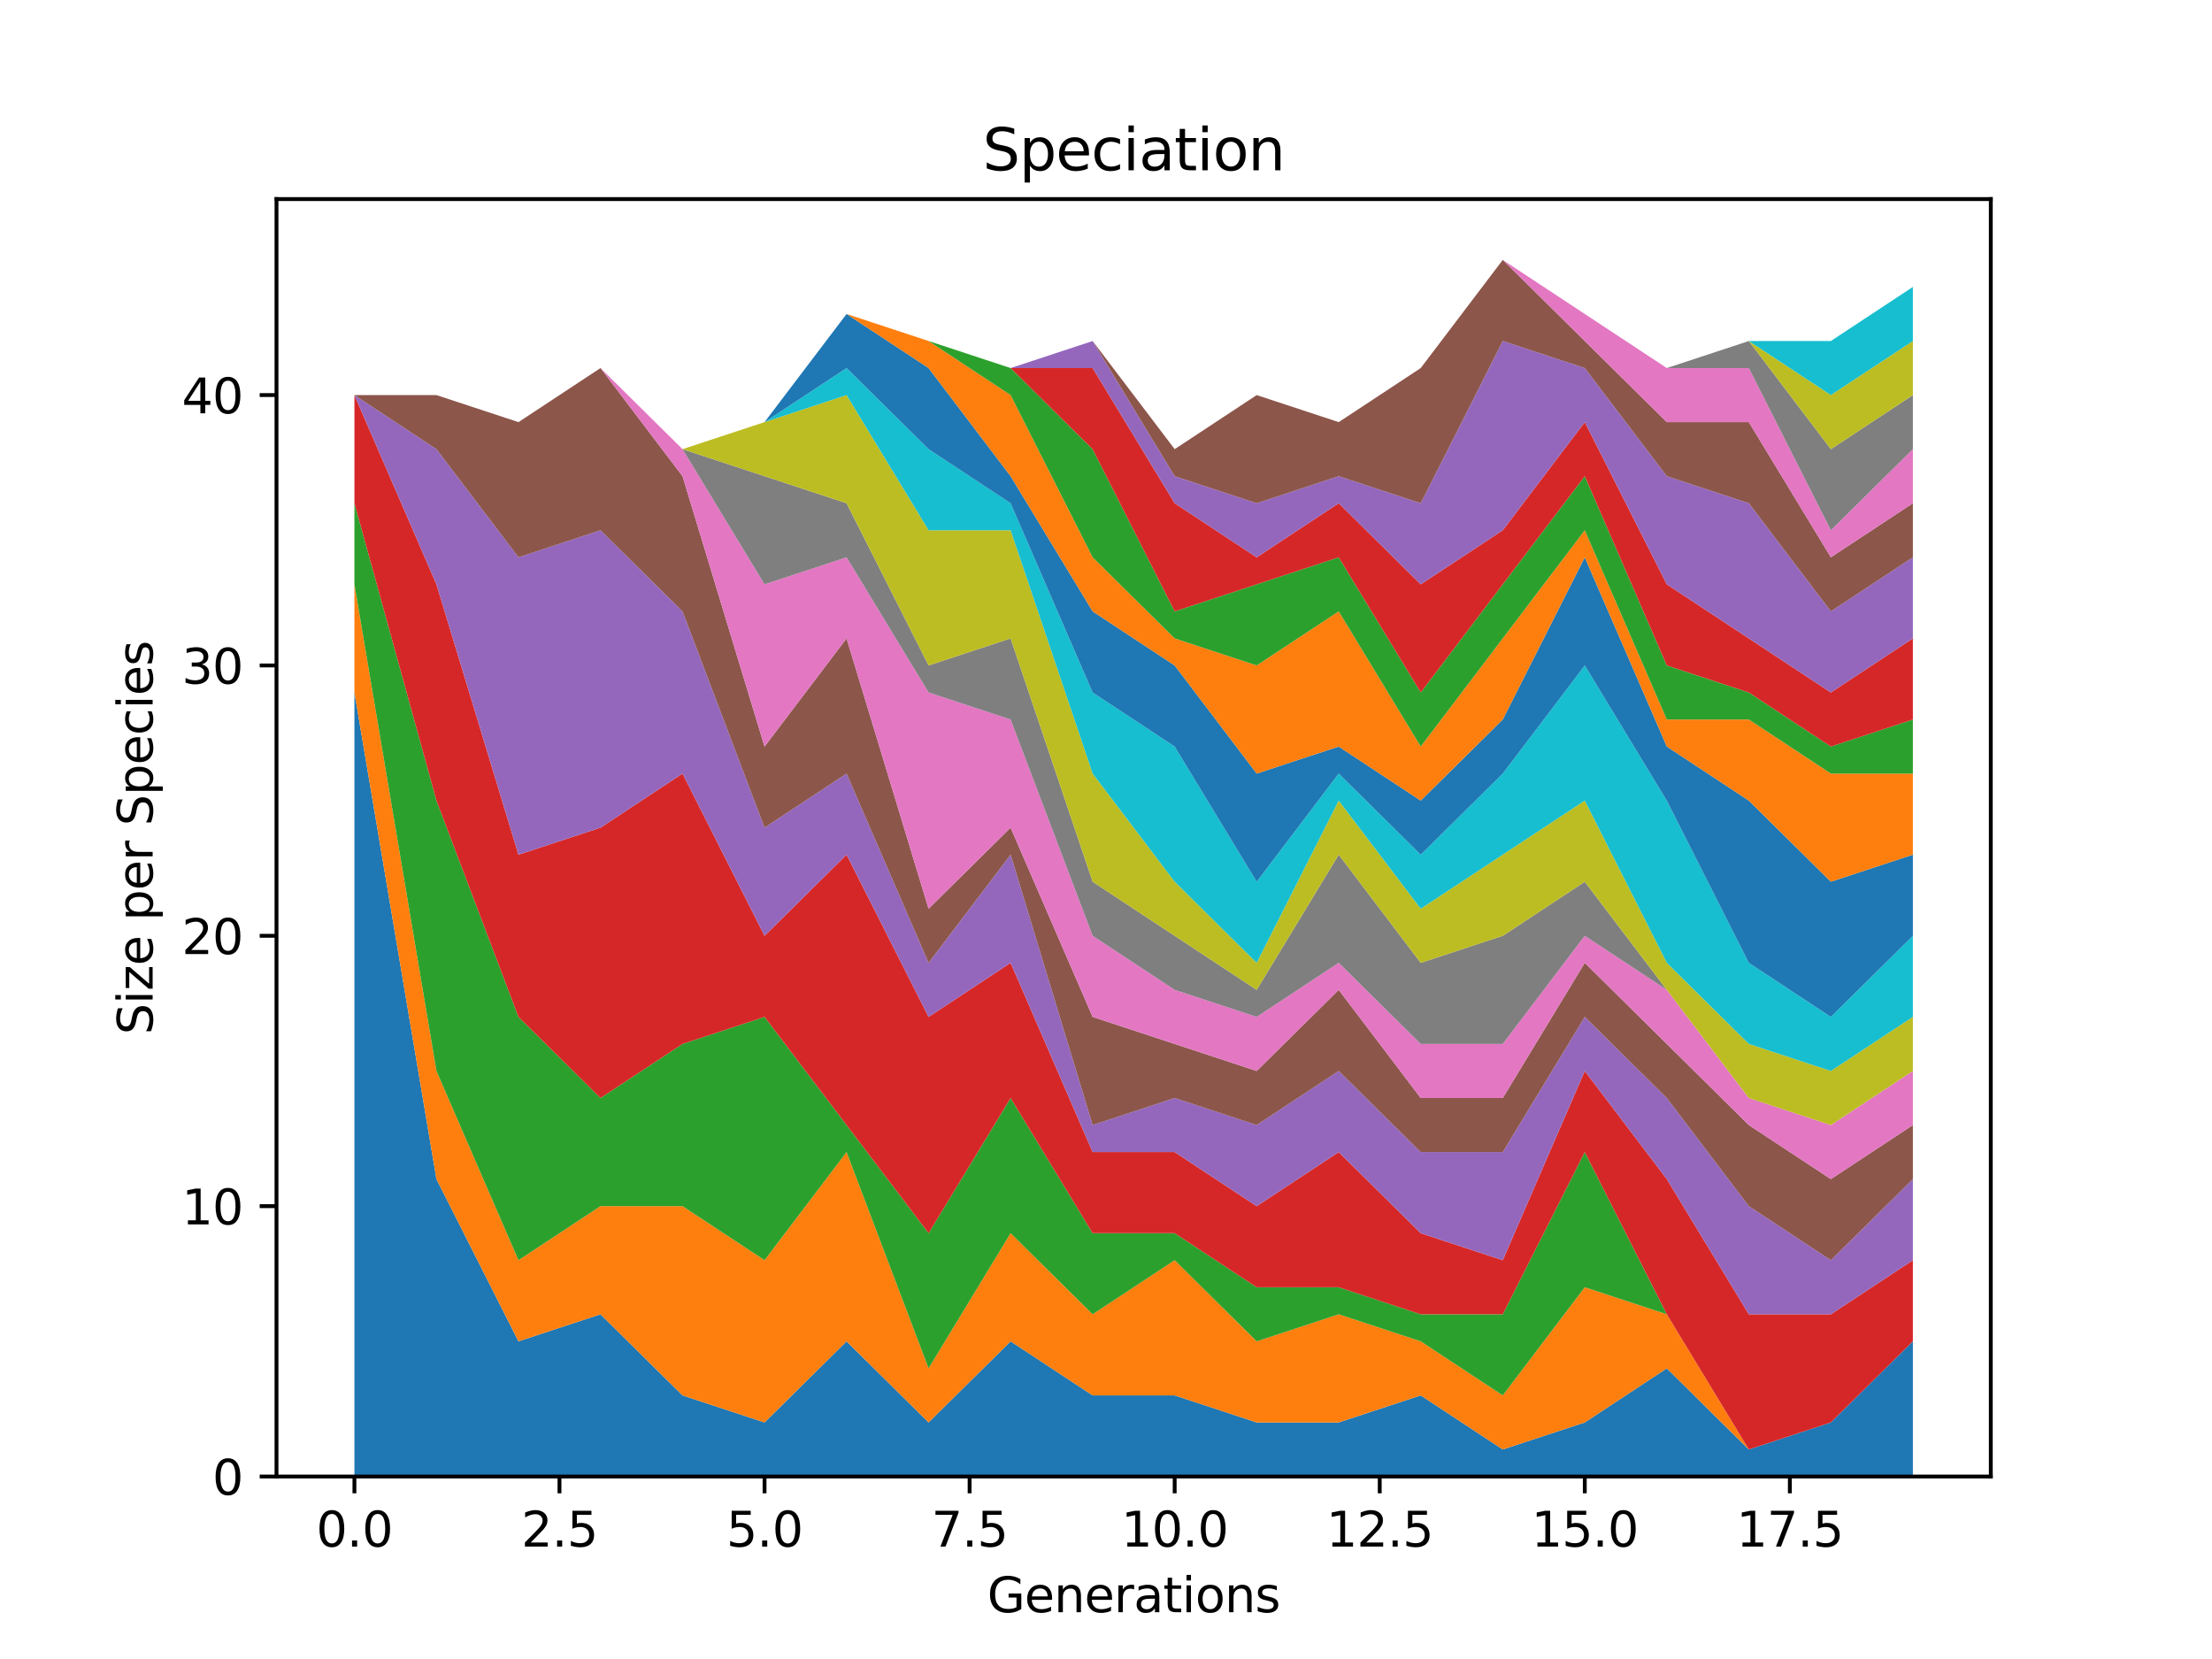 <?xml version="1.0" encoding="utf-8" standalone="no"?>
<!DOCTYPE svg PUBLIC "-//W3C//DTD SVG 1.1//EN"
  "http://www.w3.org/Graphics/SVG/1.1/DTD/svg11.dtd">
<svg xmlns:xlink="http://www.w3.org/1999/xlink" width="460.8pt" height="345.6pt" viewBox="0 0 460.8 345.6" xmlns="http://www.w3.org/2000/svg" version="1.1">
 <defs>
  <style type="text/css">*{stroke-linejoin: round; stroke-linecap: butt}</style>
 </defs>
 <g id="figure_1">
  <g id="patch_1">
   <path d="M 0 345.6 
L 460.8 345.6 
L 460.8 0 
L 0 0 
z
" style="fill: #ffffff"/>
  </g>
  <g id="axes_1">
   <g id="patch_2">
    <path d="M 57.6 307.584 
L 414.72 307.584 
L 414.72 41.472 
L 57.6 41.472 
z
" style="fill: #ffffff"/>
   </g>
   <g id="PolyCollection_1">
    <path d="M 73.833 144.256 
L 73.833 307.584 
L 90.92 307.584 
L 108.007 307.584 
L 125.094 307.584 
L 142.181 307.584 
L 159.268 307.584 
L 176.355 307.584 
L 193.442 307.584 
L 210.529 307.584 
L 227.616 307.584 
L 244.704 307.584 
L 261.791 307.584 
L 278.878 307.584 
L 295.965 307.584 
L 313.052 307.584 
L 330.139 307.584 
L 347.226 307.584 
L 364.313 307.584 
L 381.4 307.584 
L 398.487 307.584 
L 398.487 279.424 
L 398.487 279.424 
L 381.4 296.32 
L 364.313 301.952 
L 347.226 285.056 
L 330.139 296.32 
L 313.052 301.952 
L 295.965 290.688 
L 278.878 296.32 
L 261.791 296.32 
L 244.704 290.688 
L 227.616 290.688 
L 210.529 279.424 
L 193.442 296.32 
L 176.355 279.424 
L 159.268 296.32 
L 142.181 290.688 
L 125.094 273.792 
L 108.007 279.424 
L 90.92 245.632 
L 73.833 144.256 
z
" clip-path="url(#p32111355fc)" style="fill: #1f77b4"/>
   </g>
   <g id="PolyCollection_2">
    <path d="M 73.833 121.728 
L 73.833 144.256 
L 90.92 245.632 
L 108.007 279.424 
L 125.094 273.792 
L 142.181 290.688 
L 159.268 296.32 
L 176.355 279.424 
L 193.442 296.32 
L 210.529 279.424 
L 227.616 290.688 
L 244.704 290.688 
L 261.791 296.32 
L 278.878 296.32 
L 295.965 290.688 
L 313.052 301.952 
L 330.139 296.32 
L 347.226 285.056 
L 364.313 301.952 
L 381.4 296.32 
L 398.487 279.424 
L 398.487 279.424 
L 398.487 279.424 
L 381.4 296.32 
L 364.313 301.952 
L 347.226 273.792 
L 330.139 268.16 
L 313.052 290.688 
L 295.965 279.424 
L 278.878 273.792 
L 261.791 279.424 
L 244.704 262.528 
L 227.616 273.792 
L 210.529 256.896 
L 193.442 285.056 
L 176.355 240 
L 159.268 262.528 
L 142.181 251.264 
L 125.094 251.264 
L 108.007 262.528 
L 90.92 223.104 
L 73.833 121.728 
z
" clip-path="url(#p32111355fc)" style="fill: #ff7f0e"/>
   </g>
   <g id="PolyCollection_3">
    <path d="M 73.833 104.832 
L 73.833 121.728 
L 90.92 223.104 
L 108.007 262.528 
L 125.094 251.264 
L 142.181 251.264 
L 159.268 262.528 
L 176.355 240 
L 193.442 285.056 
L 210.529 256.896 
L 227.616 273.792 
L 244.704 262.528 
L 261.791 279.424 
L 278.878 273.792 
L 295.965 279.424 
L 313.052 290.688 
L 330.139 268.16 
L 347.226 273.792 
L 364.313 301.952 
L 381.4 296.32 
L 398.487 279.424 
L 398.487 279.424 
L 398.487 279.424 
L 381.4 296.32 
L 364.313 301.952 
L 347.226 273.792 
L 330.139 240 
L 313.052 273.792 
L 295.965 273.792 
L 278.878 268.16 
L 261.791 268.16 
L 244.704 256.896 
L 227.616 256.896 
L 210.529 228.736 
L 193.442 256.896 
L 176.355 234.368 
L 159.268 211.84 
L 142.181 217.472 
L 125.094 228.736 
L 108.007 211.84 
L 90.92 166.784 
L 73.833 104.832 
z
" clip-path="url(#p32111355fc)" style="fill: #2ca02c"/>
   </g>
   <g id="PolyCollection_4">
    <path d="M 73.833 82.304 
L 73.833 104.832 
L 90.92 166.784 
L 108.007 211.84 
L 125.094 228.736 
L 142.181 217.472 
L 159.268 211.84 
L 176.355 234.368 
L 193.442 256.896 
L 210.529 228.736 
L 227.616 256.896 
L 244.704 256.896 
L 261.791 268.16 
L 278.878 268.16 
L 295.965 273.792 
L 313.052 273.792 
L 330.139 240 
L 347.226 273.792 
L 364.313 301.952 
L 381.4 296.32 
L 398.487 279.424 
L 398.487 262.528 
L 398.487 262.528 
L 381.4 273.792 
L 364.313 273.792 
L 347.226 245.632 
L 330.139 223.104 
L 313.052 262.528 
L 295.965 256.896 
L 278.878 240 
L 261.791 251.264 
L 244.704 240 
L 227.616 240 
L 210.529 200.576 
L 193.442 211.84 
L 176.355 178.048 
L 159.268 194.944 
L 142.181 161.152 
L 125.094 172.416 
L 108.007 178.048 
L 90.92 121.728 
L 73.833 82.304 
z
" clip-path="url(#p32111355fc)" style="fill: #d62728"/>
   </g>
   <g id="PolyCollection_5">
    <path d="M 73.833 82.304 
L 73.833 82.304 
L 90.92 121.728 
L 108.007 178.048 
L 125.094 172.416 
L 142.181 161.152 
L 159.268 194.944 
L 176.355 178.048 
L 193.442 211.84 
L 210.529 200.576 
L 227.616 240 
L 244.704 240 
L 261.791 251.264 
L 278.878 240 
L 295.965 256.896 
L 313.052 262.528 
L 330.139 223.104 
L 347.226 245.632 
L 364.313 273.792 
L 381.4 273.792 
L 398.487 262.528 
L 398.487 245.632 
L 398.487 245.632 
L 381.4 262.528 
L 364.313 251.264 
L 347.226 228.736 
L 330.139 211.84 
L 313.052 240 
L 295.965 240 
L 278.878 223.104 
L 261.791 234.368 
L 244.704 228.736 
L 227.616 234.368 
L 210.529 178.048 
L 193.442 200.576 
L 176.355 161.152 
L 159.268 172.416 
L 142.181 127.36 
L 125.094 110.464 
L 108.007 116.096 
L 90.92 93.568 
L 73.833 82.304 
z
" clip-path="url(#p32111355fc)" style="fill: #9467bd"/>
   </g>
   <g id="PolyCollection_6">
    <path d="M 73.833 82.304 
L 73.833 82.304 
L 90.92 93.568 
L 108.007 116.096 
L 125.094 110.464 
L 142.181 127.36 
L 159.268 172.416 
L 176.355 161.152 
L 193.442 200.576 
L 210.529 178.048 
L 227.616 234.368 
L 244.704 228.736 
L 261.791 234.368 
L 278.878 223.104 
L 295.965 240 
L 313.052 240 
L 330.139 211.84 
L 347.226 228.736 
L 364.313 251.264 
L 381.4 262.528 
L 398.487 245.632 
L 398.487 234.368 
L 398.487 234.368 
L 381.4 245.632 
L 364.313 234.368 
L 347.226 217.472 
L 330.139 200.576 
L 313.052 228.736 
L 295.965 228.736 
L 278.878 206.208 
L 261.791 223.104 
L 244.704 217.472 
L 227.616 211.84 
L 210.529 172.416 
L 193.442 189.312 
L 176.355 132.992 
L 159.268 155.52 
L 142.181 99.2 
L 125.094 76.672 
L 108.007 87.936 
L 90.92 82.304 
L 73.833 82.304 
z
" clip-path="url(#p32111355fc)" style="fill: #8c564b"/>
   </g>
   <g id="PolyCollection_7">
    <path d="M 73.833 82.304 
L 73.833 82.304 
L 90.92 82.304 
L 108.007 87.936 
L 125.094 76.672 
L 142.181 99.2 
L 159.268 155.52 
L 176.355 132.992 
L 193.442 189.312 
L 210.529 172.416 
L 227.616 211.84 
L 244.704 217.472 
L 261.791 223.104 
L 278.878 206.208 
L 295.965 228.736 
L 313.052 228.736 
L 330.139 200.576 
L 347.226 217.472 
L 364.313 234.368 
L 381.4 245.632 
L 398.487 234.368 
L 398.487 223.104 
L 398.487 223.104 
L 381.4 234.368 
L 364.313 228.736 
L 347.226 206.208 
L 330.139 194.944 
L 313.052 217.472 
L 295.965 217.472 
L 278.878 200.576 
L 261.791 211.84 
L 244.704 206.208 
L 227.616 194.944 
L 210.529 149.888 
L 193.442 144.256 
L 176.355 116.096 
L 159.268 121.728 
L 142.181 93.568 
L 125.094 76.672 
L 108.007 87.936 
L 90.92 82.304 
L 73.833 82.304 
z
" clip-path="url(#p32111355fc)" style="fill: #e377c2"/>
   </g>
   <g id="PolyCollection_8">
    <path d="M 73.833 82.304 
L 73.833 82.304 
L 90.92 82.304 
L 108.007 87.936 
L 125.094 76.672 
L 142.181 93.568 
L 159.268 121.728 
L 176.355 116.096 
L 193.442 144.256 
L 210.529 149.888 
L 227.616 194.944 
L 244.704 206.208 
L 261.791 211.84 
L 278.878 200.576 
L 295.965 217.472 
L 313.052 217.472 
L 330.139 194.944 
L 347.226 206.208 
L 364.313 228.736 
L 381.4 234.368 
L 398.487 223.104 
L 398.487 223.104 
L 398.487 223.104 
L 381.4 234.368 
L 364.313 228.736 
L 347.226 206.208 
L 330.139 183.68 
L 313.052 194.944 
L 295.965 200.576 
L 278.878 178.048 
L 261.791 206.208 
L 244.704 194.944 
L 227.616 183.68 
L 210.529 132.992 
L 193.442 138.624 
L 176.355 104.832 
L 159.268 99.2 
L 142.181 93.568 
L 125.094 76.672 
L 108.007 87.936 
L 90.92 82.304 
L 73.833 82.304 
z
" clip-path="url(#p32111355fc)" style="fill: #7f7f7f"/>
   </g>
   <g id="PolyCollection_9">
    <path d="M 73.833 82.304 
L 73.833 82.304 
L 90.92 82.304 
L 108.007 87.936 
L 125.094 76.672 
L 142.181 93.568 
L 159.268 99.2 
L 176.355 104.832 
L 193.442 138.624 
L 210.529 132.992 
L 227.616 183.68 
L 244.704 194.944 
L 261.791 206.208 
L 278.878 178.048 
L 295.965 200.576 
L 313.052 194.944 
L 330.139 183.68 
L 347.226 206.208 
L 364.313 228.736 
L 381.4 234.368 
L 398.487 223.104 
L 398.487 211.84 
L 398.487 211.84 
L 381.4 223.104 
L 364.313 217.472 
L 347.226 200.576 
L 330.139 166.784 
L 313.052 178.048 
L 295.965 189.312 
L 278.878 166.784 
L 261.791 200.576 
L 244.704 183.68 
L 227.616 161.152 
L 210.529 110.464 
L 193.442 110.464 
L 176.355 82.304 
L 159.268 87.936 
L 142.181 93.568 
L 125.094 76.672 
L 108.007 87.936 
L 90.92 82.304 
L 73.833 82.304 
z
" clip-path="url(#p32111355fc)" style="fill: #bcbd22"/>
   </g>
   <g id="PolyCollection_10">
    <path d="M 73.833 82.304 
L 73.833 82.304 
L 90.92 82.304 
L 108.007 87.936 
L 125.094 76.672 
L 142.181 93.568 
L 159.268 87.936 
L 176.355 82.304 
L 193.442 110.464 
L 210.529 110.464 
L 227.616 161.152 
L 244.704 183.68 
L 261.791 200.576 
L 278.878 166.784 
L 295.965 189.312 
L 313.052 178.048 
L 330.139 166.784 
L 347.226 200.576 
L 364.313 217.472 
L 381.4 223.104 
L 398.487 211.84 
L 398.487 194.944 
L 398.487 194.944 
L 381.4 211.84 
L 364.313 200.576 
L 347.226 166.784 
L 330.139 138.624 
L 313.052 161.152 
L 295.965 178.048 
L 278.878 161.152 
L 261.791 183.68 
L 244.704 155.52 
L 227.616 144.256 
L 210.529 104.832 
L 193.442 93.568 
L 176.355 76.672 
L 159.268 87.936 
L 142.181 93.568 
L 125.094 76.672 
L 108.007 87.936 
L 90.92 82.304 
L 73.833 82.304 
z
" clip-path="url(#p32111355fc)" style="fill: #17becf"/>
   </g>
   <g id="PolyCollection_11">
    <path d="M 73.833 82.304 
L 73.833 82.304 
L 90.92 82.304 
L 108.007 87.936 
L 125.094 76.672 
L 142.181 93.568 
L 159.268 87.936 
L 176.355 76.672 
L 193.442 93.568 
L 210.529 104.832 
L 227.616 144.256 
L 244.704 155.52 
L 261.791 183.68 
L 278.878 161.152 
L 295.965 178.048 
L 313.052 161.152 
L 330.139 138.624 
L 347.226 166.784 
L 364.313 200.576 
L 381.4 211.84 
L 398.487 194.944 
L 398.487 178.048 
L 398.487 178.048 
L 381.4 183.68 
L 364.313 166.784 
L 347.226 155.52 
L 330.139 116.096 
L 313.052 149.888 
L 295.965 166.784 
L 278.878 155.52 
L 261.791 161.152 
L 244.704 138.624 
L 227.616 127.36 
L 210.529 99.2 
L 193.442 76.672 
L 176.355 65.408 
L 159.268 87.936 
L 142.181 93.568 
L 125.094 76.672 
L 108.007 87.936 
L 90.92 82.304 
L 73.833 82.304 
z
" clip-path="url(#p32111355fc)" style="fill: #1f77b4"/>
   </g>
   <g id="PolyCollection_12">
    <path d="M 73.833 82.304 
L 73.833 82.304 
L 90.92 82.304 
L 108.007 87.936 
L 125.094 76.672 
L 142.181 93.568 
L 159.268 87.936 
L 176.355 65.408 
L 193.442 76.672 
L 210.529 99.2 
L 227.616 127.36 
L 244.704 138.624 
L 261.791 161.152 
L 278.878 155.52 
L 295.965 166.784 
L 313.052 149.888 
L 330.139 116.096 
L 347.226 155.52 
L 364.313 166.784 
L 381.4 183.68 
L 398.487 178.048 
L 398.487 161.152 
L 398.487 161.152 
L 381.4 161.152 
L 364.313 149.888 
L 347.226 149.888 
L 330.139 110.464 
L 313.052 132.992 
L 295.965 155.52 
L 278.878 127.36 
L 261.791 138.624 
L 244.704 132.992 
L 227.616 116.096 
L 210.529 82.304 
L 193.442 71.04 
L 176.355 65.408 
L 159.268 87.936 
L 142.181 93.568 
L 125.094 76.672 
L 108.007 87.936 
L 90.92 82.304 
L 73.833 82.304 
z
" clip-path="url(#p32111355fc)" style="fill: #ff7f0e"/>
   </g>
   <g id="PolyCollection_13">
    <path d="M 73.833 82.304 
L 73.833 82.304 
L 90.92 82.304 
L 108.007 87.936 
L 125.094 76.672 
L 142.181 93.568 
L 159.268 87.936 
L 176.355 65.408 
L 193.442 71.04 
L 210.529 82.304 
L 227.616 116.096 
L 244.704 132.992 
L 261.791 138.624 
L 278.878 127.36 
L 295.965 155.52 
L 313.052 132.992 
L 330.139 110.464 
L 347.226 149.888 
L 364.313 149.888 
L 381.4 161.152 
L 398.487 161.152 
L 398.487 149.888 
L 398.487 149.888 
L 381.4 155.52 
L 364.313 144.256 
L 347.226 138.624 
L 330.139 99.2 
L 313.052 121.728 
L 295.965 144.256 
L 278.878 116.096 
L 261.791 121.728 
L 244.704 127.36 
L 227.616 93.568 
L 210.529 76.672 
L 193.442 71.04 
L 176.355 65.408 
L 159.268 87.936 
L 142.181 93.568 
L 125.094 76.672 
L 108.007 87.936 
L 90.92 82.304 
L 73.833 82.304 
z
" clip-path="url(#p32111355fc)" style="fill: #2ca02c"/>
   </g>
   <g id="PolyCollection_14">
    <path d="M 73.833 82.304 
L 73.833 82.304 
L 90.92 82.304 
L 108.007 87.936 
L 125.094 76.672 
L 142.181 93.568 
L 159.268 87.936 
L 176.355 65.408 
L 193.442 71.04 
L 210.529 76.672 
L 227.616 93.568 
L 244.704 127.36 
L 261.791 121.728 
L 278.878 116.096 
L 295.965 144.256 
L 313.052 121.728 
L 330.139 99.2 
L 347.226 138.624 
L 364.313 144.256 
L 381.4 155.52 
L 398.487 149.888 
L 398.487 132.992 
L 398.487 132.992 
L 381.4 144.256 
L 364.313 132.992 
L 347.226 121.728 
L 330.139 87.936 
L 313.052 110.464 
L 295.965 121.728 
L 278.878 104.832 
L 261.791 116.096 
L 244.704 104.832 
L 227.616 76.672 
L 210.529 76.672 
L 193.442 71.04 
L 176.355 65.408 
L 159.268 87.936 
L 142.181 93.568 
L 125.094 76.672 
L 108.007 87.936 
L 90.92 82.304 
L 73.833 82.304 
z
" clip-path="url(#p32111355fc)" style="fill: #d62728"/>
   </g>
   <g id="PolyCollection_15">
    <path d="M 73.833 82.304 
L 73.833 82.304 
L 90.92 82.304 
L 108.007 87.936 
L 125.094 76.672 
L 142.181 93.568 
L 159.268 87.936 
L 176.355 65.408 
L 193.442 71.04 
L 210.529 76.672 
L 227.616 76.672 
L 244.704 104.832 
L 261.791 116.096 
L 278.878 104.832 
L 295.965 121.728 
L 313.052 110.464 
L 330.139 87.936 
L 347.226 121.728 
L 364.313 132.992 
L 381.4 144.256 
L 398.487 132.992 
L 398.487 116.096 
L 398.487 116.096 
L 381.4 127.36 
L 364.313 104.832 
L 347.226 99.2 
L 330.139 76.672 
L 313.052 71.04 
L 295.965 104.832 
L 278.878 99.2 
L 261.791 104.832 
L 244.704 99.2 
L 227.616 71.04 
L 210.529 76.672 
L 193.442 71.04 
L 176.355 65.408 
L 159.268 87.936 
L 142.181 93.568 
L 125.094 76.672 
L 108.007 87.936 
L 90.92 82.304 
L 73.833 82.304 
z
" clip-path="url(#p32111355fc)" style="fill: #9467bd"/>
   </g>
   <g id="PolyCollection_16">
    <path d="M 73.833 82.304 
L 73.833 82.304 
L 90.92 82.304 
L 108.007 87.936 
L 125.094 76.672 
L 142.181 93.568 
L 159.268 87.936 
L 176.355 65.408 
L 193.442 71.04 
L 210.529 76.672 
L 227.616 71.04 
L 244.704 99.2 
L 261.791 104.832 
L 278.878 99.2 
L 295.965 104.832 
L 313.052 71.04 
L 330.139 76.672 
L 347.226 99.2 
L 364.313 104.832 
L 381.4 127.36 
L 398.487 116.096 
L 398.487 104.832 
L 398.487 104.832 
L 381.4 116.096 
L 364.313 87.936 
L 347.226 87.936 
L 330.139 71.04 
L 313.052 54.144 
L 295.965 76.672 
L 278.878 87.936 
L 261.791 82.304 
L 244.704 93.568 
L 227.616 71.04 
L 210.529 76.672 
L 193.442 71.04 
L 176.355 65.408 
L 159.268 87.936 
L 142.181 93.568 
L 125.094 76.672 
L 108.007 87.936 
L 90.92 82.304 
L 73.833 82.304 
z
" clip-path="url(#p32111355fc)" style="fill: #8c564b"/>
   </g>
   <g id="PolyCollection_17">
    <path d="M 73.833 82.304 
L 73.833 82.304 
L 90.92 82.304 
L 108.007 87.936 
L 125.094 76.672 
L 142.181 93.568 
L 159.268 87.936 
L 176.355 65.408 
L 193.442 71.04 
L 210.529 76.672 
L 227.616 71.04 
L 244.704 93.568 
L 261.791 82.304 
L 278.878 87.936 
L 295.965 76.672 
L 313.052 54.144 
L 330.139 71.04 
L 347.226 87.936 
L 364.313 87.936 
L 381.4 116.096 
L 398.487 104.832 
L 398.487 93.568 
L 398.487 93.568 
L 381.4 110.464 
L 364.313 76.672 
L 347.226 76.672 
L 330.139 65.408 
L 313.052 54.144 
L 295.965 76.672 
L 278.878 87.936 
L 261.791 82.304 
L 244.704 93.568 
L 227.616 71.04 
L 210.529 76.672 
L 193.442 71.04 
L 176.355 65.408 
L 159.268 87.936 
L 142.181 93.568 
L 125.094 76.672 
L 108.007 87.936 
L 90.92 82.304 
L 73.833 82.304 
z
" clip-path="url(#p32111355fc)" style="fill: #e377c2"/>
   </g>
   <g id="PolyCollection_18">
    <path d="M 73.833 82.304 
L 73.833 82.304 
L 90.92 82.304 
L 108.007 87.936 
L 125.094 76.672 
L 142.181 93.568 
L 159.268 87.936 
L 176.355 65.408 
L 193.442 71.04 
L 210.529 76.672 
L 227.616 71.04 
L 244.704 93.568 
L 261.791 82.304 
L 278.878 87.936 
L 295.965 76.672 
L 313.052 54.144 
L 330.139 65.408 
L 347.226 76.672 
L 364.313 76.672 
L 381.4 110.464 
L 398.487 93.568 
L 398.487 82.304 
L 398.487 82.304 
L 381.4 93.568 
L 364.313 71.04 
L 347.226 76.672 
L 330.139 65.408 
L 313.052 54.144 
L 295.965 76.672 
L 278.878 87.936 
L 261.791 82.304 
L 244.704 93.568 
L 227.616 71.04 
L 210.529 76.672 
L 193.442 71.04 
L 176.355 65.408 
L 159.268 87.936 
L 142.181 93.568 
L 125.094 76.672 
L 108.007 87.936 
L 90.92 82.304 
L 73.833 82.304 
z
" clip-path="url(#p32111355fc)" style="fill: #7f7f7f"/>
   </g>
   <g id="PolyCollection_19">
    <path d="M 73.833 82.304 
L 73.833 82.304 
L 90.92 82.304 
L 108.007 87.936 
L 125.094 76.672 
L 142.181 93.568 
L 159.268 87.936 
L 176.355 65.408 
L 193.442 71.04 
L 210.529 76.672 
L 227.616 71.04 
L 244.704 93.568 
L 261.791 82.304 
L 278.878 87.936 
L 295.965 76.672 
L 313.052 54.144 
L 330.139 65.408 
L 347.226 76.672 
L 364.313 71.04 
L 381.4 93.568 
L 398.487 82.304 
L 398.487 71.04 
L 398.487 71.04 
L 381.4 82.304 
L 364.313 71.04 
L 347.226 76.672 
L 330.139 65.408 
L 313.052 54.144 
L 295.965 76.672 
L 278.878 87.936 
L 261.791 82.304 
L 244.704 93.568 
L 227.616 71.04 
L 210.529 76.672 
L 193.442 71.04 
L 176.355 65.408 
L 159.268 87.936 
L 142.181 93.568 
L 125.094 76.672 
L 108.007 87.936 
L 90.92 82.304 
L 73.833 82.304 
z
" clip-path="url(#p32111355fc)" style="fill: #bcbd22"/>
   </g>
   <g id="PolyCollection_20">
    <path d="M 73.833 82.304 
L 73.833 82.304 
L 90.92 82.304 
L 108.007 87.936 
L 125.094 76.672 
L 142.181 93.568 
L 159.268 87.936 
L 176.355 65.408 
L 193.442 71.04 
L 210.529 76.672 
L 227.616 71.04 
L 244.704 93.568 
L 261.791 82.304 
L 278.878 87.936 
L 295.965 76.672 
L 313.052 54.144 
L 330.139 65.408 
L 347.226 76.672 
L 364.313 71.04 
L 381.4 82.304 
L 398.487 71.04 
L 398.487 59.776 
L 398.487 59.776 
L 381.4 71.04 
L 364.313 71.04 
L 347.226 76.672 
L 330.139 65.408 
L 313.052 54.144 
L 295.965 76.672 
L 278.878 87.936 
L 261.791 82.304 
L 244.704 93.568 
L 227.616 71.04 
L 210.529 76.672 
L 193.442 71.04 
L 176.355 65.408 
L 159.268 87.936 
L 142.181 93.568 
L 125.094 76.672 
L 108.007 87.936 
L 90.92 82.304 
L 73.833 82.304 
z
" clip-path="url(#p32111355fc)" style="fill: #17becf"/>
   </g>
   <g id="matplotlib.axis_1">
    <g id="xtick_1">
     <g id="line2d_1">
      <defs>
       <path id="mfdfe9fbb85" d="M 0 0 
L 0 3.5 
" style="stroke: #000000; stroke-width: 0.8"/>
      </defs>
      <g>
       <use xlink:href="#mfdfe9fbb85" x="73.833" y="307.584" style="stroke: #000000; stroke-width: 0.8"/>
      </g>
     </g>
     <g id="text_1">
      <!-- 0.0 -->
      <g transform="translate(65.881 322.182) scale(0.1 -0.1)">
       <defs>
        <path id="DejaVuSans-30" d="M 2034 4250 
Q 1547 4250 1301 3770 
Q 1056 3291 1056 2328 
Q 1056 1369 1301 889 
Q 1547 409 2034 409 
Q 2525 409 2770 889 
Q 3016 1369 3016 2328 
Q 3016 3291 2770 3770 
Q 2525 4250 2034 4250 
z
M 2034 4750 
Q 2819 4750 3233 4129 
Q 3647 3509 3647 2328 
Q 3647 1150 3233 529 
Q 2819 -91 2034 -91 
Q 1250 -91 836 529 
Q 422 1150 422 2328 
Q 422 3509 836 4129 
Q 1250 4750 2034 4750 
z
" transform="scale(0.016)"/>
        <path id="DejaVuSans-2e" d="M 684 794 
L 1344 794 
L 1344 0 
L 684 0 
L 684 794 
z
" transform="scale(0.016)"/>
       </defs>
       <use xlink:href="#DejaVuSans-30"/>
       <use xlink:href="#DejaVuSans-2e" x="63.623"/>
       <use xlink:href="#DejaVuSans-30" x="95.41"/>
      </g>
     </g>
    </g>
    <g id="xtick_2">
     <g id="line2d_2">
      <g>
       <use xlink:href="#mfdfe9fbb85" x="116.55" y="307.584" style="stroke: #000000; stroke-width: 0.8"/>
      </g>
     </g>
     <g id="text_2">
      <!-- 2.5 -->
      <g transform="translate(108.599 322.182) scale(0.1 -0.1)">
       <defs>
        <path id="DejaVuSans-32" d="M 1228 531 
L 3431 531 
L 3431 0 
L 469 0 
L 469 531 
Q 828 903 1448 1529 
Q 2069 2156 2228 2338 
Q 2531 2678 2651 2914 
Q 2772 3150 2772 3378 
Q 2772 3750 2511 3984 
Q 2250 4219 1831 4219 
Q 1534 4219 1204 4116 
Q 875 4013 500 3803 
L 500 4441 
Q 881 4594 1212 4672 
Q 1544 4750 1819 4750 
Q 2544 4750 2975 4387 
Q 3406 4025 3406 3419 
Q 3406 3131 3298 2873 
Q 3191 2616 2906 2266 
Q 2828 2175 2409 1742 
Q 1991 1309 1228 531 
z
" transform="scale(0.016)"/>
        <path id="DejaVuSans-35" d="M 691 4666 
L 3169 4666 
L 3169 4134 
L 1269 4134 
L 1269 2991 
Q 1406 3038 1543 3061 
Q 1681 3084 1819 3084 
Q 2600 3084 3056 2656 
Q 3513 2228 3513 1497 
Q 3513 744 3044 326 
Q 2575 -91 1722 -91 
Q 1428 -91 1123 -41 
Q 819 9 494 109 
L 494 744 
Q 775 591 1075 516 
Q 1375 441 1709 441 
Q 2250 441 2565 725 
Q 2881 1009 2881 1497 
Q 2881 1984 2565 2268 
Q 2250 2553 1709 2553 
Q 1456 2553 1204 2497 
Q 953 2441 691 2322 
L 691 4666 
z
" transform="scale(0.016)"/>
       </defs>
       <use xlink:href="#DejaVuSans-32"/>
       <use xlink:href="#DejaVuSans-2e" x="63.623"/>
       <use xlink:href="#DejaVuSans-35" x="95.41"/>
      </g>
     </g>
    </g>
    <g id="xtick_3">
     <g id="line2d_3">
      <g>
       <use xlink:href="#mfdfe9fbb85" x="159.268" y="307.584" style="stroke: #000000; stroke-width: 0.8"/>
      </g>
     </g>
     <g id="text_3">
      <!-- 5.0 -->
      <g transform="translate(151.317 322.182) scale(0.1 -0.1)">
       <use xlink:href="#DejaVuSans-35"/>
       <use xlink:href="#DejaVuSans-2e" x="63.623"/>
       <use xlink:href="#DejaVuSans-30" x="95.41"/>
      </g>
     </g>
    </g>
    <g id="xtick_4">
     <g id="line2d_4">
      <g>
       <use xlink:href="#mfdfe9fbb85" x="201.986" y="307.584" style="stroke: #000000; stroke-width: 0.8"/>
      </g>
     </g>
     <g id="text_4">
      <!-- 7.5 -->
      <g transform="translate(194.034 322.182) scale(0.1 -0.1)">
       <defs>
        <path id="DejaVuSans-37" d="M 525 4666 
L 3525 4666 
L 3525 4397 
L 1831 0 
L 1172 0 
L 2766 4134 
L 525 4134 
L 525 4666 
z
" transform="scale(0.016)"/>
       </defs>
       <use xlink:href="#DejaVuSans-37"/>
       <use xlink:href="#DejaVuSans-2e" x="63.623"/>
       <use xlink:href="#DejaVuSans-35" x="95.41"/>
      </g>
     </g>
    </g>
    <g id="xtick_5">
     <g id="line2d_5">
      <g>
       <use xlink:href="#mfdfe9fbb85" x="244.704" y="307.584" style="stroke: #000000; stroke-width: 0.8"/>
      </g>
     </g>
     <g id="text_5">
      <!-- 10.0 -->
      <g transform="translate(233.571 322.182) scale(0.1 -0.1)">
       <defs>
        <path id="DejaVuSans-31" d="M 794 531 
L 1825 531 
L 1825 4091 
L 703 3866 
L 703 4441 
L 1819 4666 
L 2450 4666 
L 2450 531 
L 3481 531 
L 3481 0 
L 794 0 
L 794 531 
z
" transform="scale(0.016)"/>
       </defs>
       <use xlink:href="#DejaVuSans-31"/>
       <use xlink:href="#DejaVuSans-30" x="63.623"/>
       <use xlink:href="#DejaVuSans-2e" x="127.246"/>
       <use xlink:href="#DejaVuSans-30" x="159.033"/>
      </g>
     </g>
    </g>
    <g id="xtick_6">
     <g id="line2d_6">
      <g>
       <use xlink:href="#mfdfe9fbb85" x="287.421" y="307.584" style="stroke: #000000; stroke-width: 0.8"/>
      </g>
     </g>
     <g id="text_6">
      <!-- 12.5 -->
      <g transform="translate(276.288 322.182) scale(0.1 -0.1)">
       <use xlink:href="#DejaVuSans-31"/>
       <use xlink:href="#DejaVuSans-32" x="63.623"/>
       <use xlink:href="#DejaVuSans-2e" x="127.246"/>
       <use xlink:href="#DejaVuSans-35" x="159.033"/>
      </g>
     </g>
    </g>
    <g id="xtick_7">
     <g id="line2d_7">
      <g>
       <use xlink:href="#mfdfe9fbb85" x="330.139" y="307.584" style="stroke: #000000; stroke-width: 0.8"/>
      </g>
     </g>
     <g id="text_7">
      <!-- 15.0 -->
      <g transform="translate(319.006 322.182) scale(0.1 -0.1)">
       <use xlink:href="#DejaVuSans-31"/>
       <use xlink:href="#DejaVuSans-35" x="63.623"/>
       <use xlink:href="#DejaVuSans-2e" x="127.246"/>
       <use xlink:href="#DejaVuSans-30" x="159.033"/>
      </g>
     </g>
    </g>
    <g id="xtick_8">
     <g id="line2d_8">
      <g>
       <use xlink:href="#mfdfe9fbb85" x="372.857" y="307.584" style="stroke: #000000; stroke-width: 0.8"/>
      </g>
     </g>
     <g id="text_8">
      <!-- 17.5 -->
      <g transform="translate(361.724 322.182) scale(0.1 -0.1)">
       <use xlink:href="#DejaVuSans-31"/>
       <use xlink:href="#DejaVuSans-37" x="63.623"/>
       <use xlink:href="#DejaVuSans-2e" x="127.246"/>
       <use xlink:href="#DejaVuSans-35" x="159.033"/>
      </g>
     </g>
    </g>
    <g id="text_9">
     <!-- Generations -->
     <g transform="translate(205.662 335.861) scale(0.1 -0.1)">
      <defs>
       <path id="DejaVuSans-47" d="M 3809 666 
L 3809 1919 
L 2778 1919 
L 2778 2438 
L 4434 2438 
L 4434 434 
Q 4069 175 3628 42 
Q 3188 -91 2688 -91 
Q 1594 -91 976 548 
Q 359 1188 359 2328 
Q 359 3472 976 4111 
Q 1594 4750 2688 4750 
Q 3144 4750 3555 4637 
Q 3966 4525 4313 4306 
L 4313 3634 
Q 3963 3931 3569 4081 
Q 3175 4231 2741 4231 
Q 1884 4231 1454 3753 
Q 1025 3275 1025 2328 
Q 1025 1384 1454 906 
Q 1884 428 2741 428 
Q 3075 428 3337 486 
Q 3600 544 3809 666 
z
" transform="scale(0.016)"/>
       <path id="DejaVuSans-65" d="M 3597 1894 
L 3597 1613 
L 953 1613 
Q 991 1019 1311 708 
Q 1631 397 2203 397 
Q 2534 397 2845 478 
Q 3156 559 3463 722 
L 3463 178 
Q 3153 47 2828 -22 
Q 2503 -91 2169 -91 
Q 1331 -91 842 396 
Q 353 884 353 1716 
Q 353 2575 817 3079 
Q 1281 3584 2069 3584 
Q 2775 3584 3186 3129 
Q 3597 2675 3597 1894 
z
M 3022 2063 
Q 3016 2534 2758 2815 
Q 2500 3097 2075 3097 
Q 1594 3097 1305 2825 
Q 1016 2553 972 2059 
L 3022 2063 
z
" transform="scale(0.016)"/>
       <path id="DejaVuSans-6e" d="M 3513 2113 
L 3513 0 
L 2938 0 
L 2938 2094 
Q 2938 2591 2744 2837 
Q 2550 3084 2163 3084 
Q 1697 3084 1428 2787 
Q 1159 2491 1159 1978 
L 1159 0 
L 581 0 
L 581 3500 
L 1159 3500 
L 1159 2956 
Q 1366 3272 1645 3428 
Q 1925 3584 2291 3584 
Q 2894 3584 3203 3211 
Q 3513 2838 3513 2113 
z
" transform="scale(0.016)"/>
       <path id="DejaVuSans-72" d="M 2631 2963 
Q 2534 3019 2420 3045 
Q 2306 3072 2169 3072 
Q 1681 3072 1420 2755 
Q 1159 2438 1159 1844 
L 1159 0 
L 581 0 
L 581 3500 
L 1159 3500 
L 1159 2956 
Q 1341 3275 1631 3429 
Q 1922 3584 2338 3584 
Q 2397 3584 2469 3576 
Q 2541 3569 2628 3553 
L 2631 2963 
z
" transform="scale(0.016)"/>
       <path id="DejaVuSans-61" d="M 2194 1759 
Q 1497 1759 1228 1600 
Q 959 1441 959 1056 
Q 959 750 1161 570 
Q 1363 391 1709 391 
Q 2188 391 2477 730 
Q 2766 1069 2766 1631 
L 2766 1759 
L 2194 1759 
z
M 3341 1997 
L 3341 0 
L 2766 0 
L 2766 531 
Q 2569 213 2275 61 
Q 1981 -91 1556 -91 
Q 1019 -91 701 211 
Q 384 513 384 1019 
Q 384 1609 779 1909 
Q 1175 2209 1959 2209 
L 2766 2209 
L 2766 2266 
Q 2766 2663 2505 2880 
Q 2244 3097 1772 3097 
Q 1472 3097 1187 3025 
Q 903 2953 641 2809 
L 641 3341 
Q 956 3463 1253 3523 
Q 1550 3584 1831 3584 
Q 2591 3584 2966 3190 
Q 3341 2797 3341 1997 
z
" transform="scale(0.016)"/>
       <path id="DejaVuSans-74" d="M 1172 4494 
L 1172 3500 
L 2356 3500 
L 2356 3053 
L 1172 3053 
L 1172 1153 
Q 1172 725 1289 603 
Q 1406 481 1766 481 
L 2356 481 
L 2356 0 
L 1766 0 
Q 1100 0 847 248 
Q 594 497 594 1153 
L 594 3053 
L 172 3053 
L 172 3500 
L 594 3500 
L 594 4494 
L 1172 4494 
z
" transform="scale(0.016)"/>
       <path id="DejaVuSans-69" d="M 603 3500 
L 1178 3500 
L 1178 0 
L 603 0 
L 603 3500 
z
M 603 4863 
L 1178 4863 
L 1178 4134 
L 603 4134 
L 603 4863 
z
" transform="scale(0.016)"/>
       <path id="DejaVuSans-6f" d="M 1959 3097 
Q 1497 3097 1228 2736 
Q 959 2375 959 1747 
Q 959 1119 1226 758 
Q 1494 397 1959 397 
Q 2419 397 2687 759 
Q 2956 1122 2956 1747 
Q 2956 2369 2687 2733 
Q 2419 3097 1959 3097 
z
M 1959 3584 
Q 2709 3584 3137 3096 
Q 3566 2609 3566 1747 
Q 3566 888 3137 398 
Q 2709 -91 1959 -91 
Q 1206 -91 779 398 
Q 353 888 353 1747 
Q 353 2609 779 3096 
Q 1206 3584 1959 3584 
z
" transform="scale(0.016)"/>
       <path id="DejaVuSans-73" d="M 2834 3397 
L 2834 2853 
Q 2591 2978 2328 3040 
Q 2066 3103 1784 3103 
Q 1356 3103 1142 2972 
Q 928 2841 928 2578 
Q 928 2378 1081 2264 
Q 1234 2150 1697 2047 
L 1894 2003 
Q 2506 1872 2764 1633 
Q 3022 1394 3022 966 
Q 3022 478 2636 193 
Q 2250 -91 1575 -91 
Q 1294 -91 989 -36 
Q 684 19 347 128 
L 347 722 
Q 666 556 975 473 
Q 1284 391 1588 391 
Q 1994 391 2212 530 
Q 2431 669 2431 922 
Q 2431 1156 2273 1281 
Q 2116 1406 1581 1522 
L 1381 1569 
Q 847 1681 609 1914 
Q 372 2147 372 2553 
Q 372 3047 722 3315 
Q 1072 3584 1716 3584 
Q 2034 3584 2315 3537 
Q 2597 3491 2834 3397 
z
" transform="scale(0.016)"/>
      </defs>
      <use xlink:href="#DejaVuSans-47"/>
      <use xlink:href="#DejaVuSans-65" x="77.49"/>
      <use xlink:href="#DejaVuSans-6e" x="139.014"/>
      <use xlink:href="#DejaVuSans-65" x="202.393"/>
      <use xlink:href="#DejaVuSans-72" x="263.916"/>
      <use xlink:href="#DejaVuSans-61" x="305.029"/>
      <use xlink:href="#DejaVuSans-74" x="366.309"/>
      <use xlink:href="#DejaVuSans-69" x="405.518"/>
      <use xlink:href="#DejaVuSans-6f" x="433.301"/>
      <use xlink:href="#DejaVuSans-6e" x="494.482"/>
      <use xlink:href="#DejaVuSans-73" x="557.861"/>
     </g>
    </g>
   </g>
   <g id="matplotlib.axis_2">
    <g id="ytick_1">
     <g id="line2d_9">
      <defs>
       <path id="m9ba4cd4b88" d="M 0 0 
L -3.5 0 
" style="stroke: #000000; stroke-width: 0.8"/>
      </defs>
      <g>
       <use xlink:href="#m9ba4cd4b88" x="57.6" y="307.584" style="stroke: #000000; stroke-width: 0.8"/>
      </g>
     </g>
     <g id="text_10">
      <!-- 0 -->
      <g transform="translate(44.237 311.383) scale(0.1 -0.1)">
       <use xlink:href="#DejaVuSans-30"/>
      </g>
     </g>
    </g>
    <g id="ytick_2">
     <g id="line2d_10">
      <g>
       <use xlink:href="#m9ba4cd4b88" x="57.6" y="251.264" style="stroke: #000000; stroke-width: 0.8"/>
      </g>
     </g>
     <g id="text_11">
      <!-- 10 -->
      <g transform="translate(37.875 255.063) scale(0.1 -0.1)">
       <use xlink:href="#DejaVuSans-31"/>
       <use xlink:href="#DejaVuSans-30" x="63.623"/>
      </g>
     </g>
    </g>
    <g id="ytick_3">
     <g id="line2d_11">
      <g>
       <use xlink:href="#m9ba4cd4b88" x="57.6" y="194.944" style="stroke: #000000; stroke-width: 0.8"/>
      </g>
     </g>
     <g id="text_12">
      <!-- 20 -->
      <g transform="translate(37.875 198.743) scale(0.1 -0.1)">
       <use xlink:href="#DejaVuSans-32"/>
       <use xlink:href="#DejaVuSans-30" x="63.623"/>
      </g>
     </g>
    </g>
    <g id="ytick_4">
     <g id="line2d_12">
      <g>
       <use xlink:href="#m9ba4cd4b88" x="57.6" y="138.624" style="stroke: #000000; stroke-width: 0.8"/>
      </g>
     </g>
     <g id="text_13">
      <!-- 30 -->
      <g transform="translate(37.875 142.423) scale(0.1 -0.1)">
       <defs>
        <path id="DejaVuSans-33" d="M 2597 2516 
Q 3050 2419 3304 2112 
Q 3559 1806 3559 1356 
Q 3559 666 3084 287 
Q 2609 -91 1734 -91 
Q 1441 -91 1130 -33 
Q 819 25 488 141 
L 488 750 
Q 750 597 1062 519 
Q 1375 441 1716 441 
Q 2309 441 2620 675 
Q 2931 909 2931 1356 
Q 2931 1769 2642 2001 
Q 2353 2234 1838 2234 
L 1294 2234 
L 1294 2753 
L 1863 2753 
Q 2328 2753 2575 2939 
Q 2822 3125 2822 3475 
Q 2822 3834 2567 4026 
Q 2313 4219 1838 4219 
Q 1578 4219 1281 4162 
Q 984 4106 628 3988 
L 628 4550 
Q 988 4650 1302 4700 
Q 1616 4750 1894 4750 
Q 2613 4750 3031 4423 
Q 3450 4097 3450 3541 
Q 3450 3153 3228 2886 
Q 3006 2619 2597 2516 
z
" transform="scale(0.016)"/>
       </defs>
       <use xlink:href="#DejaVuSans-33"/>
       <use xlink:href="#DejaVuSans-30" x="63.623"/>
      </g>
     </g>
    </g>
    <g id="ytick_5">
     <g id="line2d_13">
      <g>
       <use xlink:href="#m9ba4cd4b88" x="57.6" y="82.304" style="stroke: #000000; stroke-width: 0.8"/>
      </g>
     </g>
     <g id="text_14">
      <!-- 40 -->
      <g transform="translate(37.875 86.103) scale(0.1 -0.1)">
       <defs>
        <path id="DejaVuSans-34" d="M 2419 4116 
L 825 1625 
L 2419 1625 
L 2419 4116 
z
M 2253 4666 
L 3047 4666 
L 3047 1625 
L 3713 1625 
L 3713 1100 
L 3047 1100 
L 3047 0 
L 2419 0 
L 2419 1100 
L 313 1100 
L 313 1709 
L 2253 4666 
z
" transform="scale(0.016)"/>
       </defs>
       <use xlink:href="#DejaVuSans-34"/>
       <use xlink:href="#DejaVuSans-30" x="63.623"/>
      </g>
     </g>
    </g>
    <g id="text_15">
     <!-- Size per Species -->
     <g transform="translate(31.795 215.521) rotate(-90) scale(0.1 -0.1)">
      <defs>
       <path id="DejaVuSans-53" d="M 3425 4513 
L 3425 3897 
Q 3066 4069 2747 4153 
Q 2428 4238 2131 4238 
Q 1616 4238 1336 4038 
Q 1056 3838 1056 3469 
Q 1056 3159 1242 3001 
Q 1428 2844 1947 2747 
L 2328 2669 
Q 3034 2534 3370 2195 
Q 3706 1856 3706 1288 
Q 3706 609 3251 259 
Q 2797 -91 1919 -91 
Q 1588 -91 1214 -16 
Q 841 59 441 206 
L 441 856 
Q 825 641 1194 531 
Q 1563 422 1919 422 
Q 2459 422 2753 634 
Q 3047 847 3047 1241 
Q 3047 1584 2836 1778 
Q 2625 1972 2144 2069 
L 1759 2144 
Q 1053 2284 737 2584 
Q 422 2884 422 3419 
Q 422 4038 858 4394 
Q 1294 4750 2059 4750 
Q 2388 4750 2728 4690 
Q 3069 4631 3425 4513 
z
" transform="scale(0.016)"/>
       <path id="DejaVuSans-7a" d="M 353 3500 
L 3084 3500 
L 3084 2975 
L 922 459 
L 3084 459 
L 3084 0 
L 275 0 
L 275 525 
L 2438 3041 
L 353 3041 
L 353 3500 
z
" transform="scale(0.016)"/>
       <path id="DejaVuSans-20" transform="scale(0.016)"/>
       <path id="DejaVuSans-70" d="M 1159 525 
L 1159 -1331 
L 581 -1331 
L 581 3500 
L 1159 3500 
L 1159 2969 
Q 1341 3281 1617 3432 
Q 1894 3584 2278 3584 
Q 2916 3584 3314 3078 
Q 3713 2572 3713 1747 
Q 3713 922 3314 415 
Q 2916 -91 2278 -91 
Q 1894 -91 1617 61 
Q 1341 213 1159 525 
z
M 3116 1747 
Q 3116 2381 2855 2742 
Q 2594 3103 2138 3103 
Q 1681 3103 1420 2742 
Q 1159 2381 1159 1747 
Q 1159 1113 1420 752 
Q 1681 391 2138 391 
Q 2594 391 2855 752 
Q 3116 1113 3116 1747 
z
" transform="scale(0.016)"/>
       <path id="DejaVuSans-63" d="M 3122 3366 
L 3122 2828 
Q 2878 2963 2633 3030 
Q 2388 3097 2138 3097 
Q 1578 3097 1268 2742 
Q 959 2388 959 1747 
Q 959 1106 1268 751 
Q 1578 397 2138 397 
Q 2388 397 2633 464 
Q 2878 531 3122 666 
L 3122 134 
Q 2881 22 2623 -34 
Q 2366 -91 2075 -91 
Q 1284 -91 818 406 
Q 353 903 353 1747 
Q 353 2603 823 3093 
Q 1294 3584 2113 3584 
Q 2378 3584 2631 3529 
Q 2884 3475 3122 3366 
z
" transform="scale(0.016)"/>
      </defs>
      <use xlink:href="#DejaVuSans-53"/>
      <use xlink:href="#DejaVuSans-69" x="63.477"/>
      <use xlink:href="#DejaVuSans-7a" x="91.26"/>
      <use xlink:href="#DejaVuSans-65" x="143.75"/>
      <use xlink:href="#DejaVuSans-20" x="205.273"/>
      <use xlink:href="#DejaVuSans-70" x="237.061"/>
      <use xlink:href="#DejaVuSans-65" x="300.537"/>
      <use xlink:href="#DejaVuSans-72" x="362.061"/>
      <use xlink:href="#DejaVuSans-20" x="403.174"/>
      <use xlink:href="#DejaVuSans-53" x="434.961"/>
      <use xlink:href="#DejaVuSans-70" x="498.438"/>
      <use xlink:href="#DejaVuSans-65" x="561.914"/>
      <use xlink:href="#DejaVuSans-63" x="623.438"/>
      <use xlink:href="#DejaVuSans-69" x="678.418"/>
      <use xlink:href="#DejaVuSans-65" x="706.201"/>
      <use xlink:href="#DejaVuSans-73" x="767.725"/>
     </g>
    </g>
   </g>
   <g id="patch_3">
    <path d="M 57.6 307.584 
L 57.6 41.472 
" style="fill: none; stroke: #000000; stroke-width: 0.8; stroke-linejoin: miter; stroke-linecap: square"/>
   </g>
   <g id="patch_4">
    <path d="M 414.72 307.584 
L 414.72 41.472 
" style="fill: none; stroke: #000000; stroke-width: 0.8; stroke-linejoin: miter; stroke-linecap: square"/>
   </g>
   <g id="patch_5">
    <path d="M 57.6 307.584 
L 414.72 307.584 
" style="fill: none; stroke: #000000; stroke-width: 0.8; stroke-linejoin: miter; stroke-linecap: square"/>
   </g>
   <g id="patch_6">
    <path d="M 57.6 41.472 
L 414.72 41.472 
" style="fill: none; stroke: #000000; stroke-width: 0.8; stroke-linejoin: miter; stroke-linecap: square"/>
   </g>
   <g id="text_16">
    <!-- Speciation -->
    <g transform="translate(204.714 35.472) scale(0.12 -0.12)">
     <use xlink:href="#DejaVuSans-53"/>
     <use xlink:href="#DejaVuSans-70" x="63.477"/>
     <use xlink:href="#DejaVuSans-65" x="126.953"/>
     <use xlink:href="#DejaVuSans-63" x="188.477"/>
     <use xlink:href="#DejaVuSans-69" x="243.457"/>
     <use xlink:href="#DejaVuSans-61" x="271.24"/>
     <use xlink:href="#DejaVuSans-74" x="332.52"/>
     <use xlink:href="#DejaVuSans-69" x="371.729"/>
     <use xlink:href="#DejaVuSans-6f" x="399.512"/>
     <use xlink:href="#DejaVuSans-6e" x="460.693"/>
    </g>
   </g>
  </g>
 </g>
 <defs>
  <clipPath id="p32111355fc">
   <rect x="57.6" y="41.472" width="357.12" height="266.112"/>
  </clipPath>
 </defs>
</svg>
